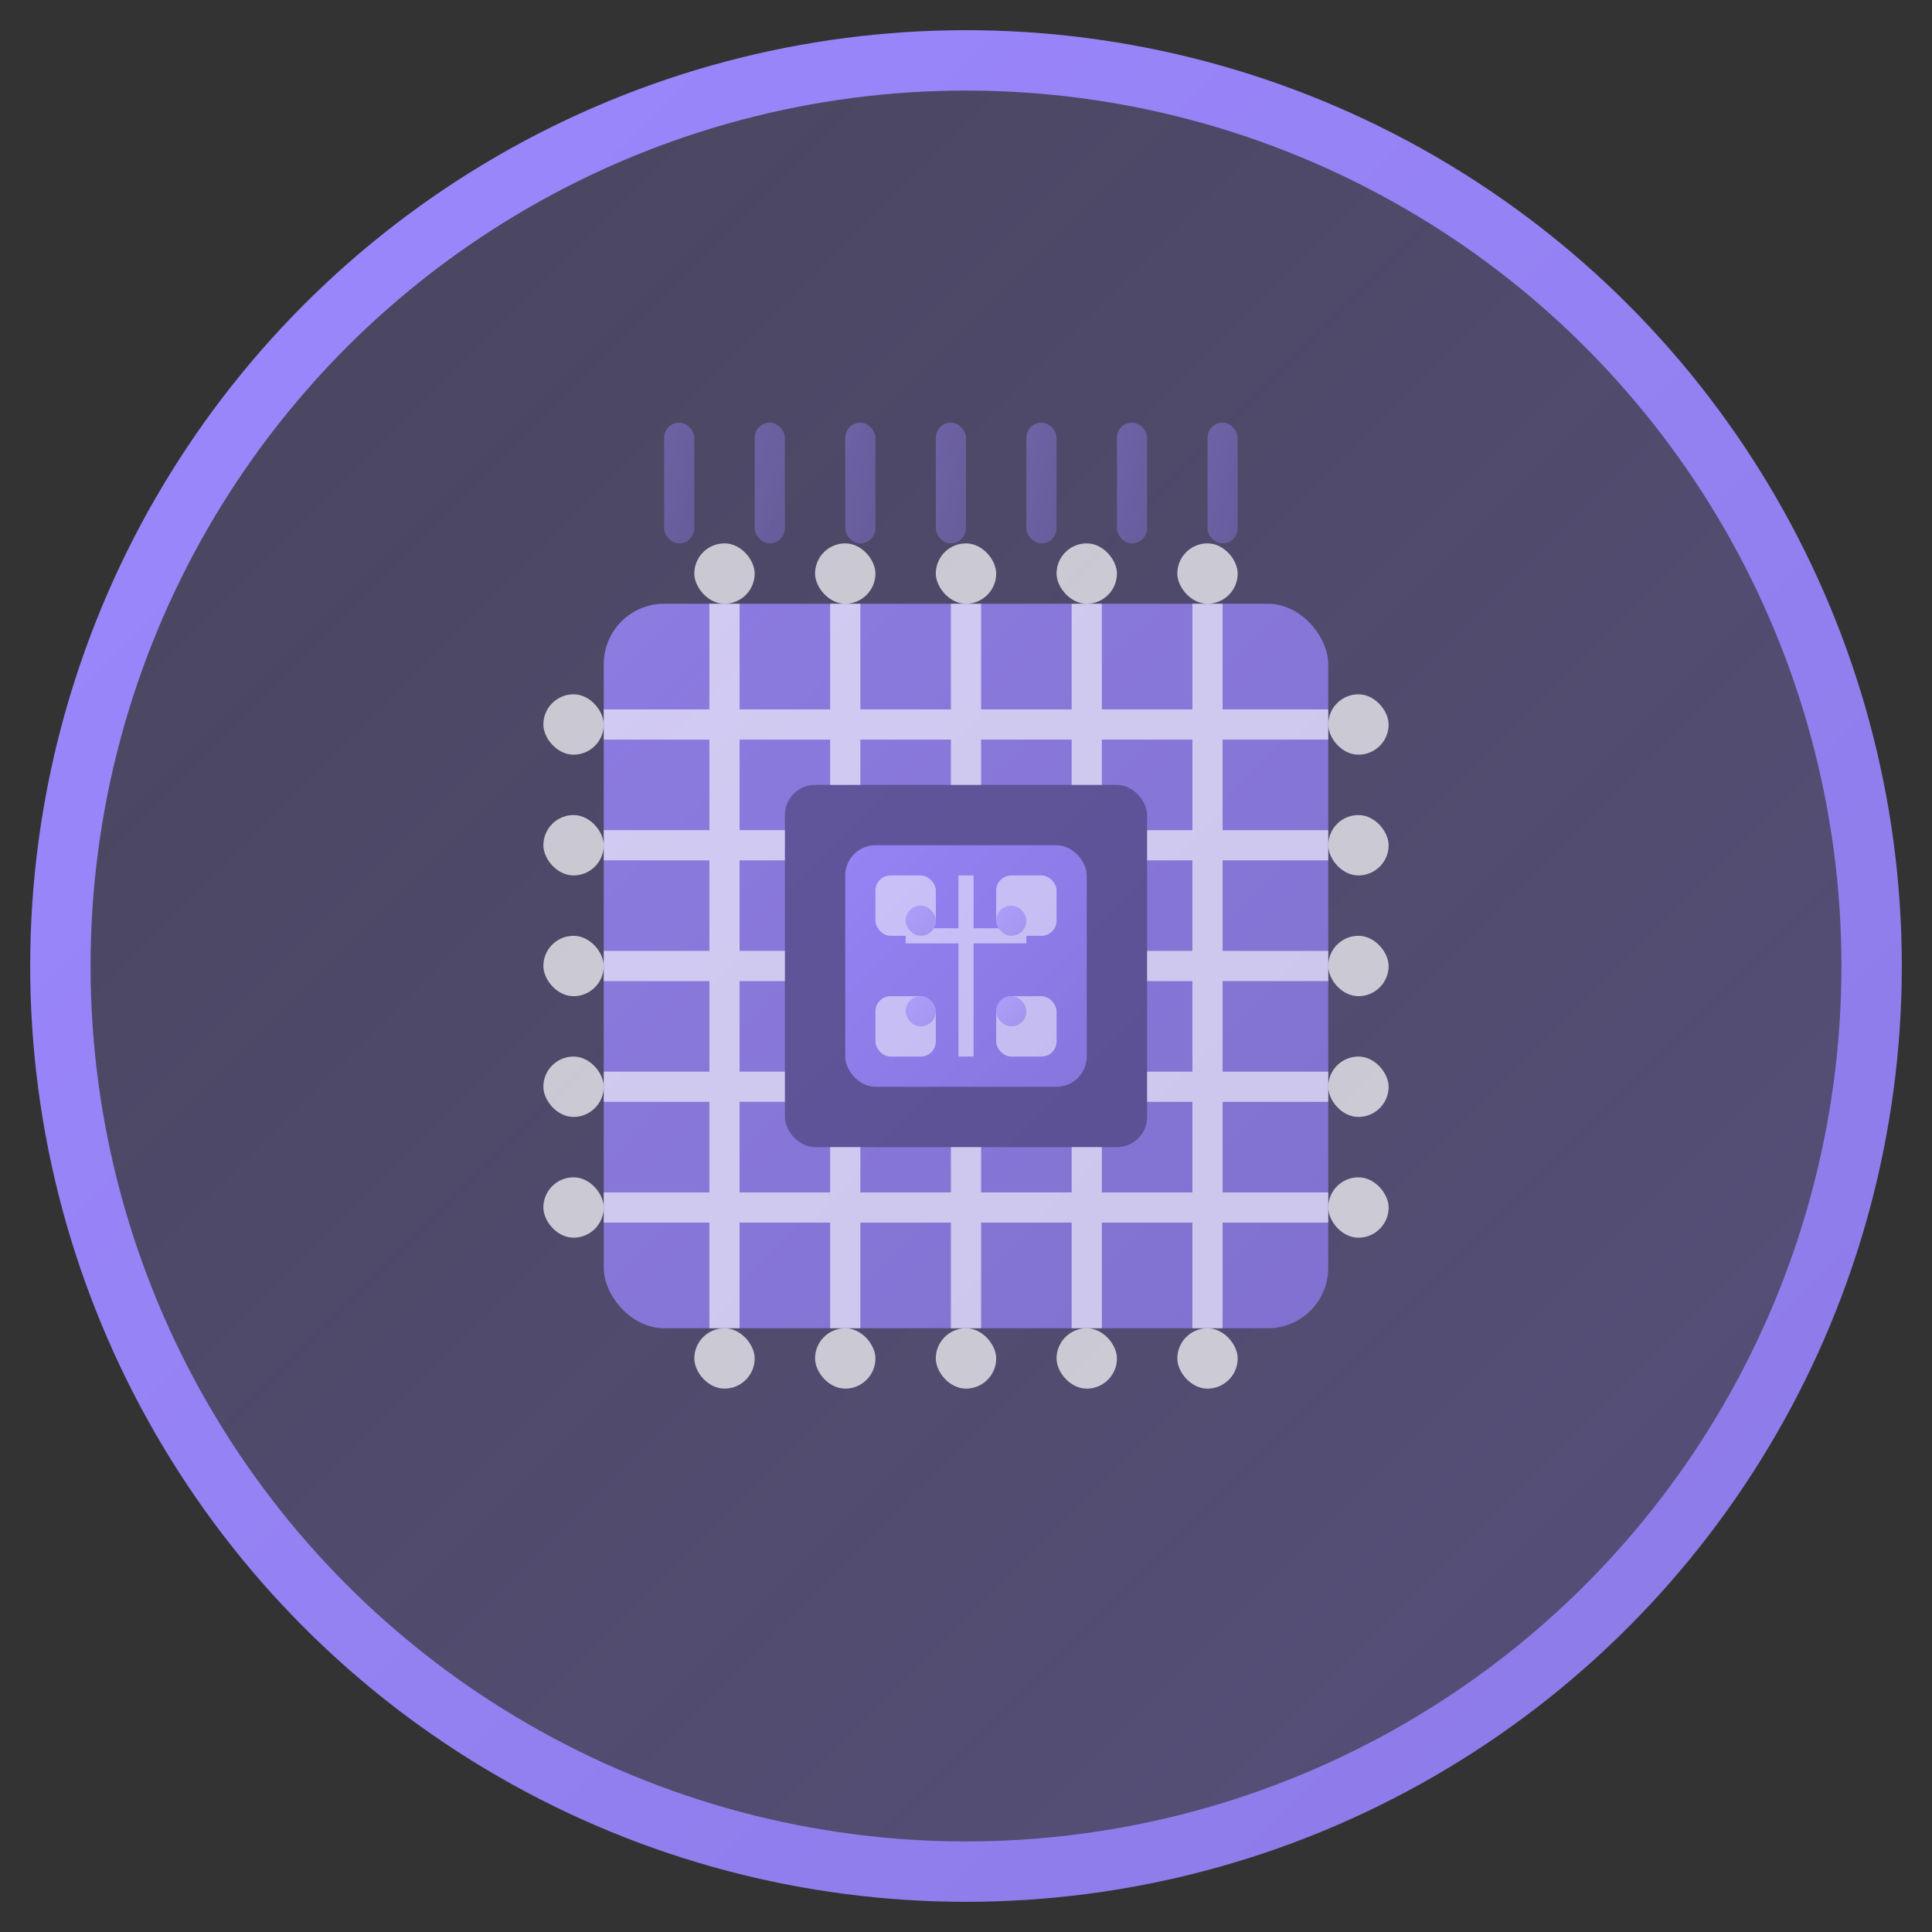 <svg width="64" height="64" viewBox="0 0 64 64" fill="none" xmlns="http://www.w3.org/2000/svg">
  <rect x="0" y="0" width="64" height="64" fill="#333333" stroke="none"/>
  <!-- Background circle with gradient -->
  <defs>
    <linearGradient id="csGradient" x1="0%" y1="0%" x2="100%" y2="100%">
      <stop offset="0%" style="stop-color:#9c88ff;stop-opacity:0.2" />
      <stop offset="100%" style="stop-color:#8c7ae6;stop-opacity:0.4" />
    </linearGradient>
    <linearGradient id="csIconGradient" x1="0%" y1="0%" x2="100%" y2="100%">
      <stop offset="0%" style="stop-color:#9c88ff" />
      <stop offset="100%" style="stop-color:#8c7ae6" />
    </linearGradient>
  </defs>
  
  <!-- Background -->
  <circle cx="32" cy="32" r="30" fill="url(#csGradient)" stroke="url(#csIconGradient)" stroke-width="2"/>
  
  <!-- Computer/CPU icon -->
  <g transform="translate(12, 12)">
    <!-- Main CPU/Motherboard -->
    <rect x="8" y="8" width="24" height="24" rx="2" fill="url(#csIconGradient)" opacity="0.8"/>
    
    <!-- CPU socket in center -->
    <rect x="14" y="14" width="12" height="12" rx="1" fill="#000000" opacity="0.3"/>
    <rect x="16" y="16" width="8" height="8" rx="1" fill="url(#csIconGradient)" opacity="0.9"/>
    
    <!-- Circuit traces -->
    <g stroke="#ffffff" stroke-width="1" fill="none" opacity="0.6">
      <!-- Horizontal traces -->
      <line x1="8" y1="12" x2="32" y2="12"/>
      <line x1="8" y1="16" x2="14" y2="16"/>
      <line x1="26" y1="16" x2="32" y2="16"/>
      <line x1="8" y1="20" x2="14" y2="20"/>
      <line x1="26" y1="20" x2="32" y2="20"/>
      <line x1="8" y1="24" x2="14" y2="24"/>
      <line x1="26" y1="24" x2="32" y2="24"/>
      <line x1="8" y1="28" x2="32" y2="28"/>
      
      <!-- Vertical traces -->
      <line x1="12" y1="8" x2="12" y2="32"/>
      <line x1="16" y1="8" x2="16" y2="14"/>
      <line x1="16" y1="26" x2="16" y2="32"/>
      <line x1="20" y1="8" x2="20" y2="14"/>
      <line x1="20" y1="26" x2="20" y2="32"/>
      <line x1="24" y1="8" x2="24" y2="14"/>
      <line x1="24" y1="26" x2="24" y2="32"/>
      <line x1="28" y1="8" x2="28" y2="32"/>
    </g>
    
    <!-- Connection pins/pads -->
    <g fill="#ffffff" opacity="0.7">
      <!-- Top pins -->
      <rect x="11" y="6" width="2" height="2" rx="1"/>
      <rect x="15" y="6" width="2" height="2" rx="1"/>
      <rect x="19" y="6" width="2" height="2" rx="1"/>
      <rect x="23" y="6" width="2" height="2" rx="1"/>
      <rect x="27" y="6" width="2" height="2" rx="1"/>
      
      <!-- Bottom pins -->
      <rect x="11" y="32" width="2" height="2" rx="1"/>
      <rect x="15" y="32" width="2" height="2" rx="1"/>
      <rect x="19" y="32" width="2" height="2" rx="1"/>
      <rect x="23" y="32" width="2" height="2" rx="1"/>
      <rect x="27" y="32" width="2" height="2" rx="1"/>
      
      <!-- Left pins -->
      <rect x="6" y="11" width="2" height="2" rx="1"/>
      <rect x="6" y="15" width="2" height="2" rx="1"/>
      <rect x="6" y="19" width="2" height="2" rx="1"/>
      <rect x="6" y="23" width="2" height="2" rx="1"/>
      <rect x="6" y="27" width="2" height="2" rx="1"/>
      
      <!-- Right pins -->
      <rect x="32" y="11" width="2" height="2" rx="1"/>
      <rect x="32" y="15" width="2" height="2" rx="1"/>
      <rect x="32" y="19" width="2" height="2" rx="1"/>
      <rect x="32" y="23" width="2" height="2" rx="1"/>
      <rect x="32" y="27" width="2" height="2" rx="1"/>
    </g>
    
    <!-- CPU core details -->
    <g fill="#ffffff" opacity="0.5">
      <!-- Core grid -->
      <rect x="17" y="17" width="2" height="2" rx="0.5"/>
      <rect x="21" y="17" width="2" height="2" rx="0.5"/>
      <rect x="17" y="21" width="2" height="2" rx="0.5"/>
      <rect x="21" y="21" width="2" height="2" rx="0.5"/>
      
      <!-- Cache lines -->
      <line x1="18" y1="19" x2="22" y2="19" stroke="#ffffff" stroke-width="0.5"/>
      <line x1="20" y1="17" x2="20" y2="23" stroke="#ffffff" stroke-width="0.5"/>
    </g>
    
    <!-- Processing animation -->
    <g fill="url(#csIconGradient)" opacity="0.6">
      <rect x="18" y="18" width="1" height="1" rx="0.5">
        <animate attributeName="opacity" values="0.6;1;0.6" dur="1s" repeatCount="indefinite"/>
      </rect>
      <rect x="21" y="18" width="1" height="1" rx="0.5">
        <animate attributeName="opacity" values="0.6;1;0.6" dur="1.2s" repeatCount="indefinite"/>
      </rect>
      <rect x="18" y="21" width="1" height="1" rx="0.5">
        <animate attributeName="opacity" values="0.6;1;0.6" dur="1.4s" repeatCount="indefinite"/>
      </rect>
      <rect x="21" y="21" width="1" height="1" rx="0.5">
        <animate attributeName="opacity" values="0.6;1;0.6" dur="1.6s" repeatCount="indefinite"/>
      </rect>
    </g>
    
    <!-- Heat sink fins (top) -->
    <g fill="url(#csIconGradient)" opacity="0.4">
      <rect x="10" y="2" width="1" height="4" rx="0.5"/>
      <rect x="13" y="2" width="1" height="4" rx="0.5"/>
      <rect x="16" y="2" width="1" height="4" rx="0.5"/>
      <rect x="19" y="2" width="1" height="4" rx="0.5"/>
      <rect x="22" y="2" width="1" height="4" rx="0.5"/>
      <rect x="25" y="2" width="1" height="4" rx="0.5"/>
      <rect x="28" y="2" width="1" height="4" rx="0.5"/>
    </g>
  </g>
  
  <!-- Data flow animation -->
  <g stroke="url(#csIconGradient)" stroke-width="1" fill="none" opacity="0.4">
    <path d="M 8 32 L 56 32">
      <animate attributeName="stroke-dasharray" values="0,48;24,24;48,0" dur="2s" repeatCount="indefinite"/>
    </path>
    <path d="M 32 8 L 32 56">
      <animate attributeName="stroke-dasharray" values="0,48;24,24;48,0" dur="2.5s" repeatCount="indefinite"/>
    </path>
  </g>
  
  <!-- Animated pulse effect -->
  <circle cx="32" cy="32" r="30" fill="none" stroke="url(#csIconGradient)" stroke-width="1" opacity="0.3">
    <animate attributeName="r" values="30;35;30" dur="2s" repeatCount="indefinite"/>
    <animate attributeName="opacity" values="0.3;0.1;0.3" dur="2s" repeatCount="indefinite"/>
  </circle>
</svg>